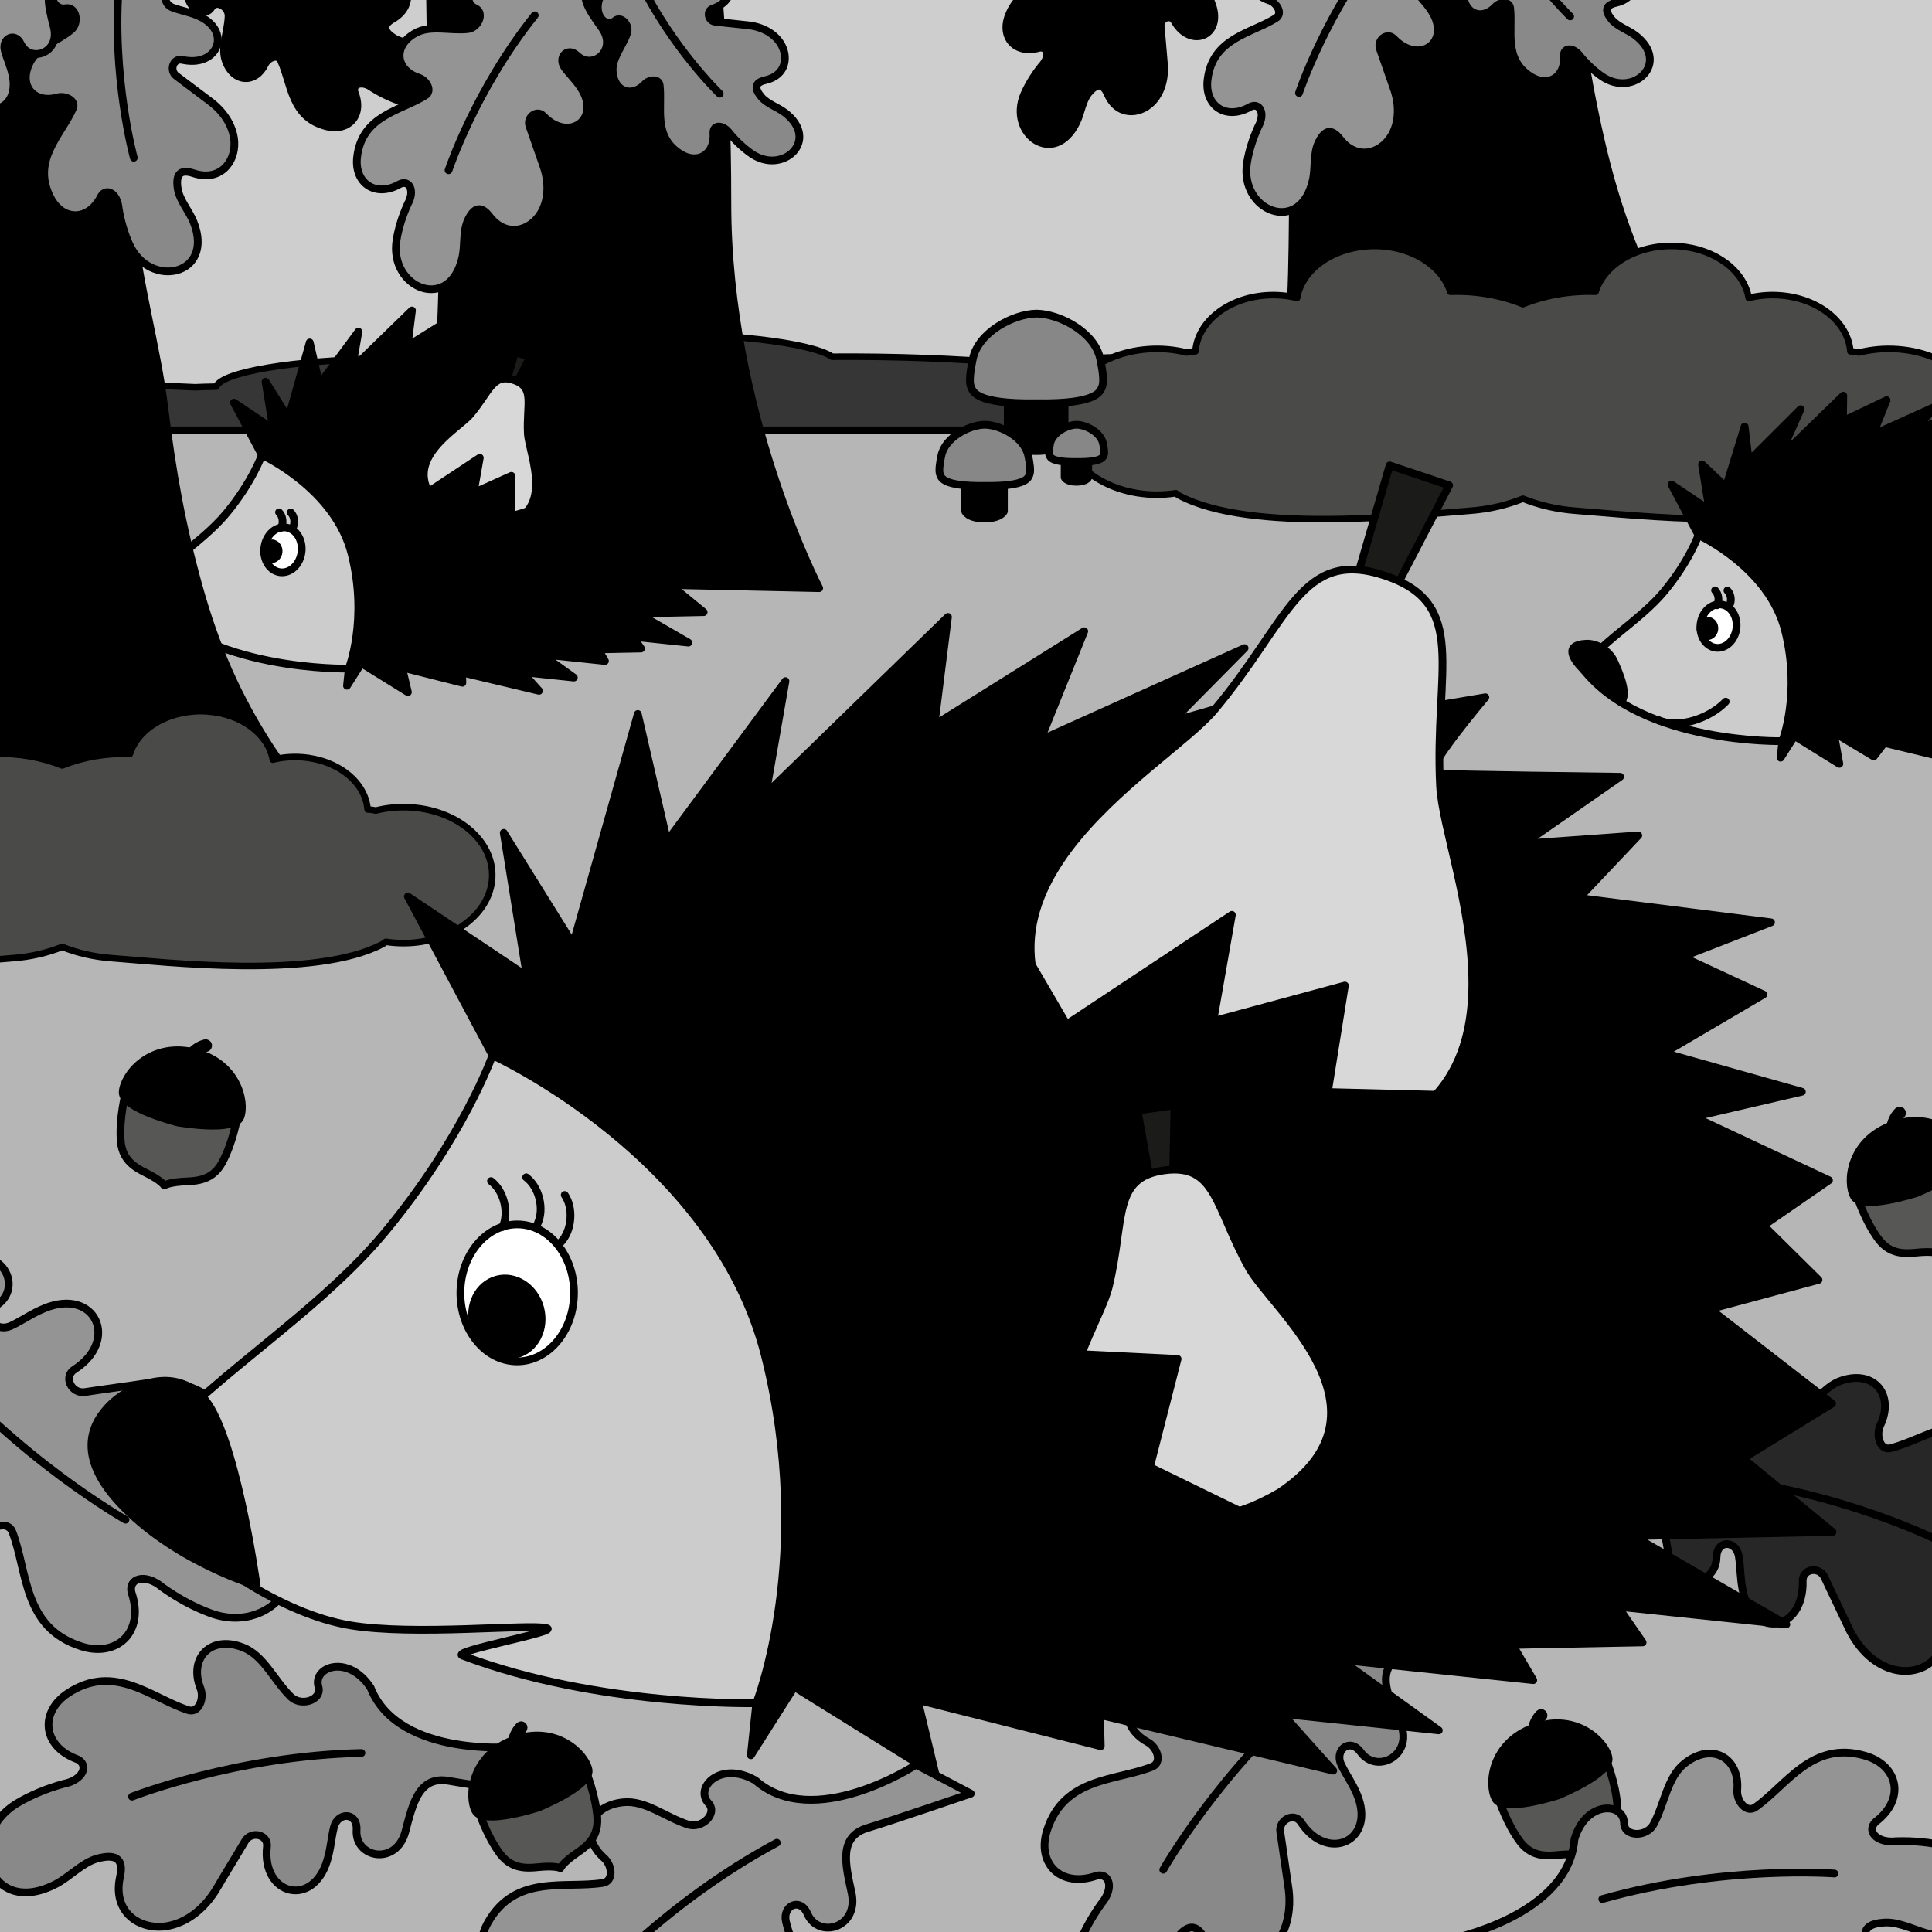 <?xml version="1.0" encoding="utf-8"?>
<!-- Generator: Adobe Illustrator 16.0.0, SVG Export Plug-In . SVG Version: 6.00 Build 0)  -->
<!DOCTYPE svg PUBLIC "-//W3C//DTD SVG 1.1//EN" "http://www.w3.org/Graphics/SVG/1.1/DTD/svg11.dtd">
<svg version="1.1" xmlns="http://www.w3.org/2000/svg" xmlns:xlink="http://www.w3.org/1999/xlink" x="0px" y="0px" width="250px"
	 height="250px" viewBox="0 0 250 250" enable-background="new 0 0 250 250" xml:space="preserve">
<rect x="0" y="0" width="250" height="250" fill="#808080" stroke="none"/>
<g id="BG">
</g>
<g id="Layer_1">
	<g>
		<defs>
			<rect id="SVGID_1_" y="-600" width="250" height="250"/>
		</defs>
		<clipPath id="SVGID_2_">
			<use xlink:href="#SVGID_1_"  overflow="visible"/>
		</clipPath>
	</g>
	<g>
		<defs>
			<rect id="SVGID_23_" width="250" height="250"/>
		</defs>
		<clipPath id="SVGID_4_">
			<use xlink:href="#SVGID_23_"  overflow="visible"/>
		</clipPath>
		
			<rect x="-0.085" y="-4.194" clip-path="url(#SVGID_4_)" fill="#CECECE" stroke="#000000" stroke-linecap="round" stroke-linejoin="round" stroke-miterlimit="10" width="251.993" height="59.082"/>
		
			<path clip-path="url(#SVGID_4_)" fill="#373636" stroke="#000000" stroke-width="0.846" stroke-linecap="round" stroke-linejoin="round" stroke-miterlimit="10" d="
			M247.681,49.897c-4.229-0.064-8.336,0.017-12.127,0.215c-0.785-0.034-1.592-0.061-2.426-0.072
			c-0.105-0.002-0.213-0.002-0.318-0.003c-0.684-1.882-9.867-3.457-22.01-3.643c-3.41-0.052-6.723,0.012-9.787,0.169
			c-1.441-1.758-10.313-3.189-21.859-3.365c-12.266-0.188-23.254,1.107-26.039,2.963c-8.143-0.057-15.924,0.24-22.717,0.808
			c-6.799-0.567-14.576-0.864-22.723-0.808c-2.785-1.855-13.773-3.151-26.039-2.963c-11.545,0.176-20.418,1.607-21.859,3.365
			c-3.064-0.157-6.375-0.221-9.785-0.169c-12.145,0.186-21.326,1.761-22.014,3.643c-0.104,0.001-0.209,0.001-0.314,0.003
			c-0.836,0.012-1.643,0.038-2.428,0.072c-3.789-0.198-7.896-0.279-12.125-0.215c-16.367,0.251-28.365,2.566-26.795,5.175
			c1.57,2.607,16.111,4.519,32.479,4.269c1.037-0.016,2.059-0.039,3.061-0.072c0.34,0.062,0.693,0.117,1.07,0.158
			c22.605,2.488,72.805,1.26,90.955,0.982c5.957-0.092,11.523-0.365,16.518-0.782c4.99,0.417,10.557,0.69,16.514,0.782
			c18.15,0.277,68.35,1.506,90.953-0.982c0.377-0.041,0.73-0.097,1.072-0.158c1,0.033,2.021,0.057,3.059,0.072
			c16.367,0.25,30.908-1.661,32.477-4.269C276.044,52.464,264.05,50.148,247.681,49.897z"/>
		
			<rect x="-3.99" y="55.694" clip-path="url(#SVGID_4_)" fill="#B7B6B6" stroke="#000000" stroke-linecap="round" stroke-linejoin="round" stroke-miterlimit="10" width="261.929" height="199.974"/>
		<path clip-path="url(#SVGID_4_)" stroke="#000000" stroke-linecap="round" stroke-linejoin="round" stroke-miterlimit="10" d="
			M57.27,35.137c-0.108,9.016-1.765,39.886-1.765,39.886l50.501,1.082c0,0-11.883-22.671-11.883-49.795
			c0-9.876-0.329-16.116-1.06-25.919c-0.699-9.416-3.131-19.371-3.587-29.064C88.809-42.877,58.128-53.81,57.679-47.036
			c-0.925,13.959-1.368,28.004-1.936,41.982C55.193,8.484,57.431,21.691,57.27,35.137z"/>
		<path clip-path="url(#SVGID_4_)" stroke="#000000" stroke-linecap="round" stroke-linejoin="round" stroke-miterlimit="10" d="
			M167.317,25.137c-0.107,9.016-0.01,18.246-1.765,26.978c-1.155,5.745-3.065,9.434,4.597,10.893
			c7.639,1.453,16.408,0.768,24.209,1.131c11.323,0.528,25.727,4.44,36.695,1.967c-2.592-8.247-9.696-15.22-14.059-22.677
			c-4.732-8.09-7.714-15.961-9.824-25.118c-2.219-9.623-3.328-18.116-4.059-27.919c-0.7-9.416-3.133-19.371-3.588-29.064
			c-0.668-14.203-31.349-25.136-31.797-18.362c-0.926,13.959-1.369,28.004-1.937,41.982
			C165.241-1.516,167.479,11.691,167.317,25.137z"/>
		<g clip-path="url(#SVGID_4_)">
			<g id="Layer_3_10_">
				<path fill="#949494" stroke="#000000" stroke-linecap="round" stroke-linejoin="round" stroke-miterlimit="10" d="
					M-24.311,158.11c0.28,0.231,12.383,12.358,7.029,21.915c-1.776,5.488,2.869,8.348,4.577,5.875
					c1.143-1.646,3.855,0.121,3.591,2.236c-0.306,3.225-2.124,6.633-1.156,9.635c1.506,4.748,6.096,5.076,8.342,1.064
					c0.767-1.39,2.955-2.098,3.526-0.618c1.982,5.138,1.367,12.411,8.915,14.819c4.658,1.486,8.238-1.895,6.507-6.955
					c-0.453-1.852,1.785-2.546,3.958-0.708c2.063,1.481,4.24,2.627,6.217,3.356c8.661,3.235,15.514-7.258,5.511-11.537
					c-2.011-0.856-4.713-0.993-6.515-2.284c-1.965-1.43-2.577-2.861,0.002-4.148c4.604-2.308,4.193-6.958,1.267-9.599
					c-1.914-1.718-5.053-2.75-8.937-2.111c-2.018,0.313-5.53,0.772-7.518,1.082c-1.746,0.271-2.855-1.976-1.382-2.918
					c5.88-3.775,2.7-10.616-3.854-7.924c-1.679,0.682-2.809,1.545-4.305,2.248c-2.083,0.977-3.833-1.259-1.731-2.756
					c3.264-2.347,0.404-7.657-4.252-5.531c-3.809,1.728-7.421,3.512-9.514-0.291c-1.787-3.239-7.893-13.356-7.893-13.356
					L-24.311,158.11z"/>
			</g>
			<path fill="none" stroke="#000000" stroke-linecap="round" stroke-linejoin="round" stroke-miterlimit="10" d="M16.237,196.646
				c0,0-13.889-7.833-25.479-21.475"/>
		</g>
		<g clip-path="url(#SVGID_4_)">
			<g id="Layer_3_5_">
				<path fill="#8A8989" stroke="#000000" stroke-linecap="round" stroke-linejoin="round" stroke-miterlimit="10" d="
					M67.409,225.987c-0.326,0.067-15.785,1.649-19.451-7.588c-2.848-4.389-7.518-2.756-6.755-0.138
					c0.507,1.746-2.29,2.645-3.628,1.249c-2.098-2.059-3.456-5.291-6.122-6.326c-4.204-1.655-7.061,1.389-5.52,5.264
					c0.538,1.334-0.216,3.281-1.585,2.835c-4.749-1.542-9.518-6.136-15.531-2.2c-3.711,2.431-3.379,6.883,1.174,8.559
					c1.563,0.74,0.773,2.714-1.765,3.191c-2.223,0.606-4.274,1.483-5.92,2.457c-7.232,4.247-3.765,15.073,4.97,10.479
					c1.754-0.924,3.395-2.749,5.334-3.278c2.131-0.565,3.488-0.177,2.922,2.375c-1.011,4.562,2.498,6.932,6.033,6.383
					c2.304-0.365,4.824-1.984,6.596-5.083c0.934-1.601,2.621-4.336,3.54-5.913c0.808-1.384,3.022-0.88,2.843,0.697
					c-0.703,6.3,5.932,7.973,7.783,1.817c0.482-1.569,0.521-2.859,0.883-4.314c0.502-2.025,3.078-1.978,2.93,0.356
					c-0.218,3.642,5.158,4.666,6.324,0.173c0.964-3.671,1.773-7.235,5.648-6.532c3.301,0.595,13.918,2.084,13.918,2.084
					L67.409,225.987z"/>
			</g>
			<path fill="#8A8989" stroke="#000000" stroke-linecap="round" stroke-linejoin="round" stroke-miterlimit="10" d="
				M17.081,232.487c0,0,13.461-5.295,29.693-5.651"/>
		</g>
		<g clip-path="url(#SVGID_4_)">
			<g id="Layer_3_17_">
				<path stroke="#000000" stroke-linecap="round" stroke-linejoin="round" stroke-miterlimit="10" d="M19.387-15.258
					c0.182,0.114,7.876,6.945,5.014,12.862c-0.861,3.34,2.036,4.879,2.957,3.34c0.633-1.021,2.318-0.063,2.218,1.21
					c-0.067,1.948-1.029,4.05-0.33,5.82c1.075,2.775,3.838,2.81,5.027,0.329c0.409-0.86,1.688-1.371,2.084-0.494
					c1.384,2.99,1.29,7.372,5.887,8.531c2.844,0.727,4.858-1.425,3.635-4.397c-0.328-1.093,0.975-1.59,2.347-0.562
					c1.29,0.81,2.635,1.422,3.837,1.784c5.31,1.619,9.032-4.909,2.877-7.11c-1.223-0.447-2.844-0.431-3.966-1.126
					C49.75,4.137,49.32,3.311,50.805,2.45c2.682-1.553,2.265-4.331,0.417-5.803c-1.209-0.958-3.124-1.456-5.424-0.925
					c-1.188,0.245-3.292,0.659-4.448,0.907c-1.062,0.232-1.787-1.074-0.94-1.687c3.387-2.48,1.223-6.466-2.601-4.613
					c-0.988,0.48-1.621,1.024-2.494,1.505c-1.209,0.662-2.333-0.612-1.142-1.586c1.888-1.522-0.034-4.597-2.743-3.158
					c-2.217,1.172-4.32,2.382-5.705,0.181c-1.189-1.885-5.208-7.705-5.208-7.705L19.387-15.258z"/>
			</g>
			<path stroke="#000000" stroke-linecap="round" stroke-linejoin="round" stroke-miterlimit="10" d="M45.066,6.338
				c0,0-8.597-4.201-16.022-11.938"/>
		</g>
		<g clip-path="url(#SVGID_4_)">
			<g id="Layer_3_20_">
				<path stroke="#000000" stroke-linecap="round" stroke-linejoin="round" stroke-miterlimit="10" d="M164.513-17.028
					c-0.135,0.168-7.801,7.031-13.352,3.511c-3.22-1.237-5.08,1.465-3.656,2.556c0.942,0.746-0.202,2.311-1.455,2.064
					c-1.928-0.289-3.906-1.484-5.745-0.992c-2.88,0.75-3.229,3.491-0.901,4.956c0.808,0.505,1.169,1.834,0.252,2.127
					c-3.128,1.033-7.471,0.438-9.147,4.873c-1.047,2.741,0.86,4.989,3.952,4.114c1.124-0.201,1.469,1.148,0.29,2.395
					c-0.952,1.189-1.714,2.455-2.211,3.607c-2.216,5.09,3.845,9.535,6.735,3.672c0.584-1.164,0.752-2.775,1.571-3.812
					c0.928-1.124,1.798-1.456,2.482,0.116c1.235,2.842,4.044,2.746,5.718,1.078c1.09-1.092,1.803-2.938,1.538-5.281
					c-0.107-1.21-0.278-3.347-0.393-4.523c-0.11-1.082,1.271-1.653,1.783-0.742c2.077,3.648,6.283,1.955,4.88-2.056
					c-0.364-1.037-0.832-1.728-1.209-2.65c-0.52-1.276,0.875-2.247,1.705-0.952c1.297,2.049,4.57,0.491,3.451-2.365
					c-0.91-2.336-1.872-4.564,0.473-5.688c2.009-0.967,8.25-4.293,8.25-4.293L164.513-17.028z"/>
			</g>
			<path stroke="#000000" stroke-linecap="round" stroke-linejoin="round" stroke-miterlimit="10" d="M140.122,6.015
				c0,0,5.156-8.061,13.691-14.553"/>
		</g>
		<g clip-path="url(#SVGID_4_)">
			<g id="Layer_3_15_">
				<path fill="#8A8989" stroke="#000000" stroke-linecap="round" stroke-linejoin="round" stroke-miterlimit="10" d="
					M185.835,204.758c-0.213,0.259-11.324,11.359-20.098,6.554c-5.035-1.58-7.65,2.672-5.386,4.209
					c1.515,1.028-0.104,3.51-2.044,3.283c-2.961-0.252-6.086-1.885-8.84-0.982c-4.351,1.403-4.647,5.586-0.967,7.602
					c1.272,0.689,1.925,2.674,0.567,3.205c-4.709,1.844-11.382,1.332-13.581,8.223c-1.361,4.252,1.744,7.486,6.385,5.875
					c1.696-0.429,2.338,1.604,0.652,3.598c-1.355,1.887-2.404,3.877-3.069,5.688c-2.962,7.901,6.673,14.069,10.585,4.933
					c0.785-1.836,0.908-4.301,2.09-5.948c1.308-1.798,2.621-2.365,3.806-0.03c2.119,4.18,6.385,3.771,8.807,1.086
					c1.569-1.752,2.518-4.617,1.925-8.15c-0.286-1.835-0.711-5.025-1-6.836c-0.246-1.586,1.81-2.611,2.678-1.274
					c3.469,5.325,9.74,2.376,7.263-3.571c-0.626-1.52-1.42-2.545-2.063-3.902c-0.897-1.887,1.15-3.498,2.527-1.592
					c2.154,2.954,7.021,0.315,5.067-3.914c-1.591-3.453-3.233-6.732,0.257-8.664c2.969-1.646,12.242-7.278,12.242-7.278
					L185.835,204.758z"/>
			</g>
			<path fill="#8A8989" stroke="#000000" stroke-linecap="round" stroke-linejoin="round" stroke-miterlimit="10" d="
				M150.524,241.944c0,0,7.173-12.697,19.674-23.346"/>
		</g>
		<g clip-path="url(#SVGID_4_)">
			<g id="Layer_3_12_">
				<path fill="#282727" stroke="#000000" stroke-linecap="round" stroke-linejoin="round" stroke-miterlimit="10" d="
					M202.221,188.939c0.31,0.092,15.278,2.867,19.602-6.256c3.135-4.249,7.564-2.234,6.608,0.369
					c-0.637,1.739,2.022,2.863,3.441,1.545c2.214-1.938,3.799-5.122,6.486-5.977c4.236-1.366,6.781,1.944,4.968,5.771
					c-0.635,1.316-0.055,3.354,1.316,3.002c4.764-1.209,9.788-5.526,15.344-1.07c3.427,2.752,2.743,7.257-1.835,8.62
					c-1.586,0.635-0.973,2.703,1.468,3.38c2.121,0.783,4.053,1.831,5.579,2.945c6.723,4.86,2.469,15.618-5.693,10.284
					c-1.639-1.069-3.095-3.051-4.946-3.735c-2.033-0.735-3.392-0.442-3.044,2.193c0.622,4.718-2.995,6.867-6.403,6.04
					c-2.219-0.542-4.553-2.379-6.031-5.666c-0.786-1.697-2.21-4.608-2.979-6.281c-0.679-1.467-2.885-1.121-2.833,0.493
					c0.181,6.462-6.433,7.668-7.748,1.265c-0.343-1.632-0.277-2.946-0.514-4.454c-0.328-2.098-2.846-2.244-2.892,0.141
					c-0.08,3.721-5.41,4.359-6.188-0.302c-0.646-3.806-1.148-7.493-4.988-7.069c-3.273,0.357-13.759,1.073-13.759,1.073
					L202.221,188.939z"/>
			</g>
			<path fill="#282727" stroke="#000000" stroke-linecap="round" stroke-linejoin="round" stroke-miterlimit="10" d="
				M250.838,199.342c0,0-12.718-6.399-28.541-7.985"/>
		</g>
		
			<path clip-path="url(#SVGID_4_)" fill="#4A4A49" stroke="#000000" stroke-width="0.846" stroke-linecap="round" stroke-linejoin="round" stroke-miterlimit="10" d="
			M245.59,45.187c-1.749-0.129-3.449,0.032-5.018,0.427c-0.325-0.069-0.658-0.121-1.004-0.145c-0.044-0.004-0.088-0.004-0.132-0.005
			c-0.283-3.744-4.082-6.877-9.105-7.245c-1.412-0.104-2.782,0.023-4.051,0.335c-0.596-3.495-4.266-6.343-9.044-6.692
			c-5.075-0.375-9.621,2.203-10.773,5.893c-3.369-0.113-6.588,0.479-9.398,1.607c-2.813-1.129-6.031-1.721-9.402-1.607
			c-1.152-3.689-5.699-6.268-10.773-5.893c-4.777,0.35-8.448,3.197-9.045,6.692c-1.269-0.312-2.638-0.438-4.048-0.335
			c-5.026,0.368-8.824,3.501-9.109,7.245c-0.043,0.001-0.087,0.001-0.13,0.005c-0.347,0.023-0.68,0.075-1.004,0.145
			c-1.568-0.395-3.268-0.556-5.018-0.427c-6.771,0.498-11.736,5.104-11.086,10.29c0.65,5.186,6.665,8.988,13.438,8.49
			c0.43-0.03,0.853-0.077,1.267-0.144c0.141,0.123,0.287,0.232,0.442,0.315c9.353,4.948,30.123,2.505,37.633,1.954
			c2.465-0.184,4.769-0.728,6.836-1.558c2.063,0.83,4.367,1.374,6.831,1.558c7.51,0.551,28.28,2.994,37.633-1.954
			c0.156-0.083,0.302-0.192,0.444-0.315c0.412,0.066,0.835,0.113,1.265,0.144c6.772,0.498,12.788-3.305,13.438-8.49
			C257.325,50.29,252.363,45.685,245.59,45.187z"/>
		<g clip-path="url(#SVGID_4_)">
			<g id="Layer_3_2_">
				<path fill="#949494" stroke="#000000" stroke-linecap="round" stroke-linejoin="round" stroke-miterlimit="10" d="
					M118.535,228.352c-0.259,0.205-13.327,8.615-20.776,2.039c-4.527-2.624-7.951,0.948-6.086,2.936
					c1.242,1.329-0.845,3.396-2.668,2.758c-2.804-0.888-5.477-3.153-8.326-2.87c-4.495,0.426-5.662,4.435-2.537,7.191
					c1.086,0.947,1.293,3.023-0.128,3.246c-4.933,0.776-11.266-1.163-14.845,5.07c-2.209,3.846,0.104,7.665,4.922,7.099
					c1.729-0.048,1.916,2.07-0.13,3.646c-1.706,1.546-3.139,3.257-4.165,4.871c-4.527,7.06,3.467,15.145,9.175,7.093
					c1.146-1.618,1.783-3.989,3.272-5.339c1.643-1.468,3.03-1.738,3.679,0.794c1.165,4.525,5.366,5.051,8.27,2.96
					c1.888-1.367,3.403-3.952,3.58-7.52c0.108-1.849,0.374-5.051,0.479-6.873c0.094-1.6,2.297-2.153,2.852-0.666
					c2.223,5.936,8.897,4.424,7.764-1.903c-0.283-1.618-0.832-2.784-1.17-4.245c-0.467-2.034,1.85-3.157,2.775-1.009
					c1.455,3.344,6.711,1.824,5.719-2.712c-0.805-3.707-1.697-7.253,2.078-8.381c3.213-0.964,13.354-4.442,13.354-4.442
					L118.535,228.352z"/>
			</g>
			<path fill="none" stroke="#000000" stroke-linecap="round" stroke-linejoin="round" stroke-miterlimit="10" d="M76.606,256.933
				c0,0,9.604-10.815,23.917-18.483"/>
		</g>
		
			<path clip-path="url(#SVGID_4_)" fill="#CCCCCC" stroke="#000000" stroke-linecap="round" stroke-linejoin="round" stroke-miterlimit="10" d="
			M137.765,192.997c-9.035,0.065-50.104,2.703-49.017,18.1c10.835,1.435,22.347,0.214,32.558-3.383
			c11.063-3.896,21.971-5.299,33.539-6.595c5.338-0.598,12.79-0.803,16.719-4.298c-5.13-8.253-18.033-6.029-26.451-6.029"/>
		<g clip-path="url(#SVGID_4_)">
			<path fill="#CCCCCC" stroke="#000000" stroke-linecap="round" stroke-linejoin="round" stroke-miterlimit="10" d="M45.136,86.514
				c0,0-18.703,0.455-26.643-9.544c1.557-3.295,7.424-6.476,10.791-10.534c3.367-4.057,4.6-7.557,4.6-7.557
				s10.619,0.598,12.978,11.22S45.136,86.514,45.136,86.514z"/>
			<path stroke="#000000" stroke-linecap="round" stroke-linejoin="round" stroke-miterlimit="10" d="M23.823,81.498
				c0,0-3.285-0.96-5.612-3.288s-1.282-3.777-0.63-4.429c0.65-0.652,3.034-0.785,4.432,0.606
				C23.411,75.777,23.823,81.498,23.823,81.498z"/>
			<path stroke="#000000" stroke-linecap="round" stroke-linejoin="round" stroke-miterlimit="10" d="M33.884,58.879l-3.611-6.778
				l5.076,3.398l-0.987-6.112l2.958,4.747l2.761-9.818l1.252,5.421l5.048-6.823l-0.838,4.814l7.77-7.553l-0.577,4.61l6.392-3.999
				l-1.871,4.645l8.711-3.926l-3.096,3.132l6.597-1.899l-2.15,2.368l8.921-1.503c0,0-2.701,3.194-2.188,3.247
				c0.512,0.057,7.937,0.145,7.937,0.145l-4.103,2.854l4.878-0.353l-2.528,2.675l8.188,1.034l-3.784,1.471l3.461,1.608l-4.24,2.49
				l5.881,1.656l-4.609,1.072l5.766,2.705l-2.797,1.93l2.35,2.321l-4.625,1.243l5.208,4.035l-3.804,2.337l3.82,3.136l-8.491,0.176
				l6.521,3.77l-7.183-0.757l1.05,1.523l-5.544,0.109l0.877,1.502l-8.207-0.864l4.18,3.008l-6.67-0.702l2.164,2.418l-9.949-2.371
				l0.033,1.33l-7.812-1.977l0.766,3.192l-6.03-3.745L44.9,88.738l0.235-2.225c0,0,2.502-6.335,0.365-14.829
				C43.368,63.19,33.884,58.879,33.884,58.879z"/>
			<g>
				
					<ellipse transform="matrix(0.992 0.124 -0.124 0.992 9.087 -3.987)" fill="#FFFFFF" stroke="#000000" stroke-linecap="round" stroke-linejoin="round" stroke-miterlimit="10" cx="36.642" cy="71.161" rx="2.423" ry="2.922"/>
				<path stroke="#000000" stroke-linecap="round" stroke-linejoin="round" stroke-miterlimit="10" d="M35.009,72.366
					c-0.51-0.057-0.873-0.564-0.809-1.134c0.063-0.565,0.529-0.981,1.036-0.923c0.511,0.055,0.873,0.563,0.81,1.131
					C35.981,72.009,35.517,72.422,35.009,72.366z"/>
				<g>
					<path fill="none" stroke="#000000" stroke-linecap="round" stroke-linejoin="round" stroke-miterlimit="10" d="M36.365,68.293
						c0.161-0.268,0.239-0.641,0.188-1.042c-0.051-0.399-0.22-0.743-0.447-0.962"/>
				</g>
				<g>
					<path fill="none" stroke="#000000" stroke-linecap="round" stroke-linejoin="round" stroke-miterlimit="10" d="M37.874,68.312
						c0.162-0.269,0.239-0.641,0.188-1.04c-0.049-0.399-0.219-0.742-0.446-0.96"/>
				</g>
			</g>
			<g>
				<path fill="#1B1B1A" stroke="#000000" stroke-linecap="round" stroke-linejoin="round" stroke-miterlimit="10" d="
					M68.601,46.211l-1.957-0.655l-1.465,5.041l0.017,0.006c-0.017,0.04-0.023,0.084-0.023,0.13c0,0.247,0.226,0.443,0.505,0.445
					c0.203,0,0.38-0.107,0.459-0.264l0.012,0.006L68.601,46.211z"/>
				<g>
					<polygon stroke="#000000" stroke-linecap="round" stroke-linejoin="round" stroke-miterlimit="10" points="61.753,68.493 
						60.946,67.303 60.747,66.317 61.702,66.638 62.653,66.957 61.899,67.623 					"/>
					<polygon stroke="#000000" stroke-linecap="round" stroke-linejoin="round" stroke-miterlimit="10" points="60.192,67.97 
						59.993,66.981 59.796,65.996 60.747,66.317 61.702,66.638 60.946,67.303 					"/>
					<polygon stroke="#000000" stroke-linecap="round" stroke-linejoin="round" stroke-miterlimit="10" points="58.632,67.443 
						59.04,66.662 58.841,65.677 59.796,65.996 60.747,66.317 59.993,66.981 					"/>
				</g>
				<path fill="#D8D8D8" stroke="#000000" stroke-linecap="round" stroke-linejoin="round" stroke-miterlimit="10" d="
					M68.302,56.102c-0.192-3.825,0.961-5.988-1.808-6.921c-2.768-0.93-3.156,1.492-5.618,4.424
					c-1.688,2.009-9.748,6.192-3.998,11.883c2.092,1.831,3.466,1.99,3.466,1.99s1.19,0.701,3.965,0.506
					C72.327,66.924,68.433,58.722,68.302,56.102z"/>
			</g>
			<polyline stroke="#000000" stroke-linecap="round" stroke-linejoin="round" stroke-miterlimit="10" points="46.244,61.864 
				52.305,59.237 55.032,63.908 62.084,59.237 61.289,63.771 66.177,61.573 66.177,66.795 71.821,65.084 72.493,75.106 			"/>
		</g>
		<g clip-path="url(#SVGID_4_)">
			<path fill="#575756" stroke="#000000" stroke-linecap="round" stroke-linejoin="round" stroke-miterlimit="10" d="
				M254.195,149.699l-8.048-0.48l-5.843,5.556c0,0,1.011,3.215,2.781,5.578c1.768,2.362,4.119,1.755,5.666,1.672
				c1.66-0.091,2.143,0.186,2.143,0.186s0.189-0.521,1.518-1.523c1.235-0.933,3.424-1.984,3.255-4.931
				C255.496,152.809,254.195,149.699,254.195,149.699z"/>
			<path stroke="#000000" stroke-linecap="round" stroke-linejoin="round" stroke-miterlimit="10" d="M244.829,145.609
				c-5.491,2.006-5.958,7.381-4.914,9.225c1.044,1.845,8.116-0.463,8.116-0.463s6.893-2.794,6.502-4.877
				S250.32,143.604,244.829,145.609z"/>
			<g>
				<path stroke="#000000" stroke-linecap="round" stroke-linejoin="round" stroke-miterlimit="10" d="M244.822,146.942
					c0,0-0.148-1.76,0.993-2.919"/>
				<path stroke="#000000" stroke-linecap="round" stroke-linejoin="round" stroke-miterlimit="10" d="M244.93,147.239
					c-0.025,0.01-0.053,0.015-0.083,0.018c-0.173,0.014-0.325-0.114-0.339-0.288c-0.008-0.078-0.148-1.919,1.082-3.168
					c0.123-0.124,0.322-0.126,0.447-0.003c0.124,0.123,0.127,0.323,0.005,0.447c-1.024,1.037-0.907,2.655-0.905,2.671
					C245.147,147.061,245.061,147.191,244.93,147.239z"/>
			</g>
		</g>
		<g clip-path="url(#SVGID_4_)">
			<path fill="#575756" stroke="#000000" stroke-linecap="round" stroke-linejoin="round" stroke-miterlimit="10" d="
				M207.802,227.646l-8.047-0.48l-5.844,5.556c0,0,1.012,3.215,2.781,5.578c1.768,2.362,4.119,1.755,5.666,1.672
				c1.66-0.091,2.143,0.186,2.143,0.186s0.189-0.521,1.518-1.523c1.236-0.933,3.424-1.984,3.255-4.931
				C209.103,230.755,207.802,227.646,207.802,227.646z"/>
			<path stroke="#000000" stroke-linecap="round" stroke-linejoin="round" stroke-miterlimit="10" d="M198.437,223.556
				c-5.492,2.006-5.959,7.381-4.914,9.225c1.043,1.845,8.115-0.463,8.115-0.463s6.893-2.794,6.502-4.877
				S203.927,221.55,198.437,223.556z"/>
			<g>
				<path stroke="#000000" stroke-linecap="round" stroke-linejoin="round" stroke-miterlimit="10" d="M198.429,224.889
					c0,0-0.148-1.76,0.994-2.919"/>
				<path stroke="#000000" stroke-linecap="round" stroke-linejoin="round" stroke-miterlimit="10" d="M198.536,225.186
					c-0.025,0.01-0.053,0.015-0.082,0.018c-0.174,0.014-0.326-0.114-0.34-0.288c-0.008-0.078-0.148-1.919,1.082-3.168
					c0.123-0.124,0.322-0.126,0.447-0.003s0.127,0.323,0.004,0.447c-1.023,1.037-0.906,2.655-0.904,2.671
					C198.755,225.007,198.667,225.138,198.536,225.186z"/>
			</g>
		</g>
		<g clip-path="url(#SVGID_4_)">
			<path fill="#575756" stroke="#000000" stroke-linecap="round" stroke-linejoin="round" stroke-miterlimit="10" d="M30.7,144.563
				l-6.561-4.685l-7.903,1.6c0,0-0.852,3.261-0.609,6.203c0.242,2.94,2.557,3.676,3.91,4.428c1.455,0.806,1.717,1.297,1.717,1.297
				s0.438-0.342,2.096-0.484c1.543-0.133,3.954,0.14,5.377-2.445C30.147,147.888,30.7,144.563,30.7,144.563z"/>
			<path stroke="#000000" stroke-linecap="round" stroke-linejoin="round" stroke-miterlimit="10" d="M24.941,136.12
				c-5.718-1.221-8.971,3.084-9.065,5.201c-0.097,2.117,7.12,3.922,7.12,3.922s7.322,1.297,8.099-0.674
				C31.871,142.597,30.658,137.34,24.941,136.12z"/>
			<g>
				<path stroke="#000000" stroke-linecap="round" stroke-linejoin="round" stroke-miterlimit="10" d="M24.227,137.245
					c0,0,0.81-1.569,2.394-1.943"/>
				<path stroke="#000000" stroke-linecap="round" stroke-linejoin="round" stroke-miterlimit="10" d="M24.16,137.554
					c-0.028-0.006-0.053-0.016-0.079-0.028c-0.154-0.081-0.216-0.271-0.135-0.425c0.035-0.07,0.895-1.705,2.6-2.108
					c0.171-0.04,0.341,0.064,0.382,0.235c0.04,0.171-0.064,0.342-0.234,0.381c-1.419,0.334-2.18,1.768-2.187,1.781
					C24.439,137.519,24.296,137.583,24.16,137.554z"/>
			</g>
		</g>
		<g clip-path="url(#SVGID_4_)">
			<path fill="#575756" stroke="#000000" stroke-linecap="round" stroke-linejoin="round" stroke-miterlimit="10" d="
				M75.819,229.228l-8.047-0.48l-5.844,5.556c0,0,1.012,3.215,2.781,5.578c1.768,2.362,4.119,1.755,5.666,1.672
				c1.66-0.091,2.143,0.186,2.143,0.186s0.189-0.521,1.518-1.523c1.236-0.933,3.424-1.984,3.255-4.931
				C77.12,232.337,75.819,229.228,75.819,229.228z"/>
			<path stroke="#000000" stroke-linecap="round" stroke-linejoin="round" stroke-miterlimit="10" d="M66.454,225.138
				c-5.492,2.006-5.959,7.381-4.914,9.225c1.043,1.845,8.115-0.463,8.115-0.463s6.893-2.794,6.502-4.877
				S71.944,223.132,66.454,225.138z"/>
			<g>
				<path stroke="#000000" stroke-linecap="round" stroke-linejoin="round" stroke-miterlimit="10" d="M66.446,226.471
					c0,0-0.148-1.76,0.994-2.919"/>
				<path stroke="#000000" stroke-linecap="round" stroke-linejoin="round" stroke-miterlimit="10" d="M66.554,226.768
					c-0.025,0.01-0.053,0.015-0.082,0.018c-0.174,0.014-0.326-0.114-0.34-0.288c-0.008-0.078-0.148-1.919,1.082-3.168
					c0.123-0.124,0.322-0.126,0.447-0.003s0.127,0.323,0.004,0.447c-1.023,1.037-0.906,2.655-0.904,2.671
					C66.772,226.589,66.685,226.72,66.554,226.768z"/>
			</g>
		</g>
		<path clip-path="url(#SVGID_4_)" stroke="#000000" stroke-linecap="round" stroke-linejoin="round" stroke-miterlimit="10" d="
			M-7.412,83.352c0.263,7.569,0.706,15.312-0.425,22.708c-0.745,4.866-2.203,8.036,4.284,8.961
			c6.466,0.921,13.798,0.002,20.359,0.002c9.522,0,21.763,2.719,30.87,0.215c-2.496-6.82-8.732-12.393-12.684-18.48
			c-4.288-6.604-7.099-13.092-9.229-20.693c-2.238-7.989-3.502-15.072-4.497-23.271c-0.957-7.874-3.387-16.134-4.148-24.25
			C16.002,16.651,16.176,4.221,14.938-7.62c-0.474-4.533-1.226-9.029-1.826-13.545c-0.387-2.904,0.306-10.036-1.646-12.287
			C8.946-36.36-3.237-36.373-6.485-34.509c-3.971,2.277-2.09,11.629-2.09,15.928c0,5.395,0.018,10.787,0.005,16.181
			c-0.015,5.748-1.602,11.077-1.713,16.778c-0.229,11.751-0.053,23.554,0.018,35.307C-10.196,61.067-7.802,72.063-7.412,83.352z"/>
		<g clip-path="url(#SVGID_4_)">
			<g id="Layer_3_18_">
				<path fill="#949494" stroke="#000000" stroke-linecap="round" stroke-linejoin="round" stroke-miterlimit="10" d="
					M187.364,250.98c0.328-0.032,15.572-3.053,16.366-12.959c1.437-5.03,6.381-4.838,6.417-2.113
					c0.03,1.818,2.969,1.856,3.836,0.131c1.402-2.584,1.751-6.071,3.998-7.845c3.531-2.814,7.156-0.742,6.82,3.414
					c-0.123,1.434,1.168,3.072,2.346,2.246c4.089-2.866,7.301-8.659,14.203-6.66c4.261,1.235,5.248,5.59,1.389,8.526
					c-1.277,1.167,0.058,2.822,2.624,2.534c2.302-0.072,4.521,0.165,6.38,0.615c8.159,1.935,8.02,13.305-1.678,11.473
					c-1.947-0.368-4.053-1.632-6.062-1.569c-2.202,0.085-3.388,0.854-2.098,3.126c2.306,4.064-0.354,7.36-3.894,7.871
					c-2.309,0.328-5.194-0.479-7.799-2.924c-1.36-1.256-3.775-3.375-5.117-4.614c-1.178-1.085-3.148,0.047-2.514,1.501
					c2.521,5.815-3.33,9.362-6.909,4.021c-0.92-1.361-1.334-2.581-2.106-3.867c-1.075-1.787-3.523-0.988-2.698,1.2
					c1.275,3.417-3.563,5.974-5.997,2.021c-1.996-3.228-3.815-6.397-7.315-4.589c-2.98,1.537-12.693,6.075-12.693,6.075
					L187.364,250.98z"/>
			</g>
			<path fill="none" stroke="#000000" stroke-linecap="round" stroke-linejoin="round" stroke-miterlimit="10" d="M237.382,242.435
				c0,0-14.421-1.113-30.046,3.306"/>
		</g>
		<g clip-path="url(#SVGID_4_)">
			<g>
				<g>
					<path stroke="#000000" stroke-linecap="round" stroke-linejoin="round" stroke-miterlimit="10" d="M137.759,57.002
						c0,0-0.514,1.368-3.68,1.368h-0.001c-3.165,0-3.679-1.368-3.679-1.368v-4.979h7.359V57.002z"/>
					<path fill="#878787" stroke="#000000" stroke-linecap="round" stroke-linejoin="round" stroke-miterlimit="10" d="
						M125.886,46.432c0.727-3.458,5.258-5.802,8.193-5.85v-0.001c0.015,0,0.03,0.001,0.046,0.001c0.015,0,0.03-0.001,0.045-0.001
						v0.001c2.936,0.048,7.467,2.392,8.194,5.85c0.28,1.334,0.537,2.919,0.249,3.609c-0.254,0.607-0.513,2.258-8.488,2.141
						c-7.978,0.117-8.235-1.533-8.488-2.141C125.347,49.351,125.604,47.766,125.886,46.432z"/>
				</g>
			</g>
			<g>
				<g>
					<path stroke="#000000" stroke-linecap="round" stroke-linejoin="round" stroke-miterlimit="10" d="M129.907,66.158
						c0,0-0.35,0.933-2.508,0.933h-0.001c-2.159,0-2.509-0.933-2.509-0.933v-3.396h5.018V66.158z"/>
					<path fill="#878787" stroke="#000000" stroke-linecap="round" stroke-linejoin="round" stroke-miterlimit="10" d="
						M121.812,58.95c0.495-2.358,3.586-3.957,5.588-3.989l0,0c0.01,0,0.021,0,0.031,0c0.009,0,0.02,0,0.029,0l0,0
						c2.002,0.032,5.093,1.631,5.588,3.989c0.191,0.909,0.367,1.991,0.171,2.461c-0.174,0.414-0.351,1.54-5.788,1.46
						c-5.44,0.08-5.617-1.046-5.79-1.46C121.444,60.941,121.62,59.859,121.812,58.95z"/>
				</g>
			</g>
			<g>
				<g>
					<path stroke="#000000" stroke-linecap="round" stroke-linejoin="round" stroke-miterlimit="10" d="M140.817,61.779
						c0,0-0.214,0.567-1.527,0.567h-0.001c-1.314,0-1.528-0.567-1.528-0.567v-2.067h3.057V61.779z"/>
					<path fill="#878787" stroke="#000000" stroke-linecap="round" stroke-linejoin="round" stroke-miterlimit="10" d="
						M135.887,57.39c0.302-1.437,2.184-2.409,3.403-2.429l0,0c0.006,0,0.012,0,0.019,0c0,0,0.013,0,0.019,0l0,0
						c1.219,0.02,3.101,0.992,3.402,2.429c0.116,0.554,0.223,1.212,0.104,1.499c-0.105,0.252-0.213,0.938-3.524,0.889
						c-3.313,0.049-3.42-0.637-3.525-0.889C135.663,58.602,135.771,57.943,135.887,57.39z"/>
				</g>
			</g>
		</g>
		<g clip-path="url(#SVGID_4_)">
			<g id="Layer_3_11_">
				<path fill="#949494" stroke="#000000" stroke-linecap="round" stroke-linejoin="round" stroke-miterlimit="10" d="M78.74-10.457
					c-0.118,0.222-6.72,9.996-13.883,7.639c-3.945-0.476-5.264,3.043-3.37,3.87c1.266,0.555,0.428,2.622-1.035,2.721
					c-2.222,0.221-4.763-0.558-6.667,0.49c-3.008,1.643-2.624,4.789,0.383,5.778c1.038,0.336,1.806,1.722,0.881,2.304
					c-3.209,2.016-8.208,2.559-8.838,7.979c-0.393,3.345,2.365,5.317,5.557,3.481c1.192-0.552,1.957,0.868,1,2.581
					c-0.728,1.588-1.215,3.211-1.447,4.646c-1.045,6.277,6.952,9.527,8.521,2.202c0.318-1.473,0.053-3.317,0.688-4.705
					c0.706-1.515,1.594-2.118,2.804-0.548c2.166,2.812,5.255,1.919,6.654-0.408c0.909-1.52,1.193-3.777,0.248-6.317
					c-0.478-1.323-1.25-3.636-1.723-4.939c-0.413-1.144,0.959-2.19,1.791-1.317c3.325,3.476,7.531,0.422,4.846-3.654
					c-0.68-1.041-1.412-1.692-2.087-2.609c-0.934-1.28,0.349-2.758,1.637-1.533c2.017,1.896,5.228-0.736,3.177-3.604
					c-1.671-2.348-3.354-4.554-1.058-6.47c1.953-1.635,7.985-7.097,7.985-7.097L78.74-10.457z"/>
			</g>
			<path fill="none" stroke="#000000" stroke-linecap="round" stroke-linejoin="round" stroke-miterlimit="10" d="M58.041,22.03
				c0,0,3.465-10.421,11.156-20.052"/>
		</g>
		<g clip-path="url(#SVGID_4_)">
			<g id="Layer_3_22_">
				<path fill="#949494" stroke="#000000" stroke-linecap="round" stroke-linejoin="round" stroke-miterlimit="10" d="
					M188.788-20.457c-0.118,0.222-6.72,9.996-13.883,7.639c-3.945-0.476-5.264,3.043-3.37,3.87c1.266,0.555,0.429,2.622-1.035,2.721
					c-2.222,0.221-4.763-0.558-6.667,0.49c-3.008,1.643-2.624,4.789,0.383,5.778c1.038,0.336,1.806,1.722,0.881,2.304
					c-3.209,2.016-8.208,2.559-8.838,7.979c-0.393,3.345,2.365,5.317,5.557,3.481c1.192-0.552,1.957,0.868,1,2.581
					c-0.728,1.588-1.215,3.211-1.447,4.646c-1.045,6.277,6.952,9.527,8.521,2.202c0.318-1.473,0.053-3.317,0.688-4.705
					c0.706-1.515,1.594-2.118,2.804-0.548c2.166,2.812,5.255,1.919,6.654-0.408c0.909-1.52,1.193-3.777,0.248-6.317
					c-0.478-1.323-1.25-3.636-1.723-4.939c-0.414-1.144,0.959-2.19,1.791-1.317c3.326,3.476,7.531,0.422,4.846-3.654
					c-0.68-1.041-1.412-1.692-2.086-2.609c-0.934-1.28,0.348-2.758,1.636-1.533c2.017,1.896,5.228-0.736,3.177-3.604
					c-1.671-2.348-3.354-4.554-1.058-6.47c1.953-1.635,7.985-7.097,7.985-7.097L188.788-20.457z"/>
			</g>
			<path fill="none" stroke="#000000" stroke-linecap="round" stroke-linejoin="round" stroke-miterlimit="10" d="M168.089,12.03
				c0,0,3.465-10.421,11.156-20.052"/>
		</g>
		
			<path clip-path="url(#SVGID_4_)" fill="#4A4A49" stroke="#000000" stroke-width="0.846" stroke-linecap="round" stroke-linejoin="round" stroke-miterlimit="10" d="
			M53.307,104.486c-1.632-0.12-3.217,0.03-4.68,0.398c-0.304-0.064-0.614-0.113-0.937-0.135c-0.041-0.004-0.082-0.004-0.123-0.005
			c-0.264-3.491-3.807-6.413-8.492-6.757c-1.316-0.097-2.596,0.021-3.777,0.313c-0.556-3.26-3.979-5.915-8.435-6.241
			c-4.733-0.35-8.974,2.055-10.048,5.495c-3.143-0.105-6.145,0.446-8.766,1.499c-2.624-1.053-5.625-1.604-8.769-1.499
			c-1.075-3.44-5.315-5.845-10.048-5.495c-4.455,0.326-7.879,2.981-8.436,6.241c-1.183-0.291-2.46-0.409-3.775-0.313
			c-4.687,0.344-8.229,3.266-8.495,6.757c-0.04,0.001-0.081,0.001-0.121,0.005c-0.323,0.021-0.634,0.07-0.937,0.135
			c-1.463-0.368-3.047-0.519-4.68-0.398c-6.315,0.465-10.945,4.76-10.339,9.598c0.606,4.836,6.217,8.382,12.532,7.918
			c0.4-0.028,0.795-0.072,1.182-0.134c0.131,0.114,0.268,0.217,0.412,0.294c8.724,4.615,28.095,2.336,35.098,1.822
			c2.299-0.171,4.447-0.679,6.375-1.452c1.925,0.773,4.073,1.281,6.371,1.452c7.004,0.514,26.375,2.793,35.098-1.822
			c0.146-0.077,0.281-0.18,0.414-0.294c0.385,0.062,0.779,0.105,1.18,0.134c6.316,0.464,11.927-3.082,12.532-7.918
			C64.251,109.246,59.623,104.951,53.307,104.486z"/>
		<g clip-path="url(#SVGID_4_)">
			<path fill="#CCCCCC" stroke="#000000" stroke-linecap="round" stroke-linejoin="round" stroke-miterlimit="10" d="
				M97.862,220.394c0,0-20.563,0.479-38.023-6.164c-1.554-0.591,12.565-3.104,10.915-3.546c-2.201-0.59-17.244,1.025-25.511-0.382
				s-19.6-8.038-28.194-18.862c4.72-9.993,22.519-19.643,32.729-31.95c10.21-12.309,13.948-22.929,13.948-22.929
				s32.218,1.815,39.372,34.035S97.862,220.394,97.862,220.394z"/>
			<path stroke="#000000" stroke-linecap="round" stroke-linejoin="round" stroke-miterlimit="10" d="M33.214,205.179
				c0,0-9.963-2.916-17.024-9.978s-3.89-11.454-1.911-13.433s7.661-5.264,11.899-1.046
				C30.418,184.939,33.214,205.179,33.214,205.179z"/>
			<path stroke="#000000" stroke-linecap="round" stroke-linejoin="round" stroke-miterlimit="10" d="M63.727,136.561l-10.95-20.556
				l15.395,10.309l-2.989-18.544l8.974,14.402l8.375-29.784l3.797,16.444l15.311-20.697l-2.543,14.604l23.569-22.912l-1.752,13.983
				l19.388-12.13l-5.677,14.087l26.427-11.903l-9.391,9.5l20.01-5.761l-6.523,7.179l27.059-4.558c0,0-8.191,9.688-6.637,9.852
				c1.555,0.165,24.077,0.436,24.077,0.436l-12.446,8.657l14.797-1.066l-7.672,8.107l24.845,3.139l-11.483,4.461l10.502,4.877
				l-12.861,7.559l17.831,5.025l-13.978,3.249l17.492,8.205l-8.482,5.854l7.125,7.041l-14.03,3.771l15.794,12.24l-11.534,7.087
				l11.587,9.516l-25.757,0.533l19.779,11.432l-21.789-2.293l3.186,4.62l-16.817,0.328l2.667,4.556l-24.897-2.619l12.678,9.12
				l-20.232-2.127l6.57,7.34l-30.184-7.2l0.1,4.035l-23.696-5.993l2.327,9.685l-18.294-11.362l-5.619,8.848l0.712-6.742
				c0,0,7.59-19.222,1.111-44.985C92.503,149.642,63.727,136.561,63.727,136.561z"/>
			<g>
				<path fill="#1B1B1A" stroke="#000000" stroke-linecap="round" stroke-linejoin="round" stroke-miterlimit="10" d="
					M187.521,62.804l-7.704-2.581l-5.763,19.834l0.064,0.022c-0.059,0.164-0.09,0.336-0.09,0.516c0,0.966,0.887,1.748,1.982,1.752
					c0.806,0,1.498-0.426,1.809-1.032l0.049,0.017L187.521,62.804z"/>
				<g>
					<polygon stroke="#000000" stroke-linecap="round" stroke-linejoin="round" stroke-miterlimit="10" points="160.567,150.493 
						157.4,145.812 156.614,141.932 160.369,143.192 164.116,144.453 161.151,147.071 					"/>
					<polygon stroke="#000000" stroke-linecap="round" stroke-linejoin="round" stroke-miterlimit="10" points="154.431,148.432 
						153.647,144.547 152.866,140.667 156.614,141.932 160.369,143.192 157.4,145.812 					"/>
					<polygon stroke="#000000" stroke-linecap="round" stroke-linejoin="round" stroke-miterlimit="10" points="148.296,146.366 
						149.894,143.289 149.111,139.408 152.866,140.667 156.614,141.932 153.647,144.547 					"/>
				</g>
				<path fill="#D8D8D8" stroke="#000000" stroke-linecap="round" stroke-linejoin="round" stroke-miterlimit="10" d="
					M186.345,101.724c-0.756-15.051,3.783-23.566-7.111-27.231c-10.891-3.659-12.424,5.868-22.117,17.406
					c-6.642,7.903-38.357,24.367-15.725,46.765c8.229,7.201,13.635,7.836,13.635,7.836s4.689,2.759,15.6,1.991
					C202.194,144.315,186.861,112.036,186.345,101.724z"/>
			</g>
			<polyline stroke="#000000" stroke-linecap="round" stroke-linejoin="round" stroke-miterlimit="10" points="111.356,126.353 
				129.741,118.382 138.013,132.554 159.405,118.382 156.993,132.131 174.028,127.525 171.821,141.309 190.518,141.784 
				187.946,154.388 204.179,158.142 188.219,172.585 			"/>
		</g>
		<g clip-path="url(#SVGID_4_)">
			<path fill="#1B1B1A" stroke="#000000" stroke-linecap="round" stroke-linejoin="round" stroke-miterlimit="10" d="
				M151.981,143.038l-4.781,0.657l2.166,12.079l0.039-0.006c0.012,0.103,0.041,0.204,0.089,0.299
				c0.254,0.518,0.933,0.696,1.516,0.408c0.429-0.211,0.687-0.619,0.691-1.022l0.03-0.007L151.981,143.038z"/>
			<g>
				<polygon stroke="#000000" stroke-linecap="round" stroke-linejoin="round" stroke-miterlimit="10" points="160.763,196.827 
					157.837,195.172 156.4,193.311 158.729,192.993 161.057,192.676 160.169,194.852 				"/>
				<polygon stroke="#000000" stroke-linecap="round" stroke-linejoin="round" stroke-miterlimit="10" points="156.951,197.348 
					155.509,195.487 154.069,193.628 156.4,193.311 158.729,192.993 157.837,195.172 				"/>
				<polygon stroke="#000000" stroke-linecap="round" stroke-linejoin="round" stroke-miterlimit="10" points="153.14,197.867 
					153.181,195.806 151.738,193.95 154.069,193.628 156.4,193.311 155.509,195.487 				"/>
			</g>
			<path fill="#D8D8D8" stroke="#000000" stroke-linecap="round" stroke-linejoin="round" stroke-miterlimit="10" d="
				M161.622,164.068c-4.373-7.815-4.207-13.545-10.971-12.624c-6.763,0.926-5.063,6.402-7.182,15.102
				c-1.451,5.958-13.993,23.085,3.961,29.039c6.283,1.666,9.324,0.576,9.324,0.576s3.225,0.232,8.83-3.054
				C181.289,182.56,164.617,169.42,161.622,164.068z"/>
		</g>
		
			<polyline clip-path="url(#SVGID_4_)" stroke="#000000" stroke-linecap="round" stroke-linejoin="round" stroke-miterlimit="10" points="
			98.69,144.323 116.493,138.257 114.448,162.23 136.843,159.02 132.304,174.853 152.384,175.843 148.798,189.839 167.021,198.741 
			148.605,202.735 		"/>
		<g clip-path="url(#SVGID_4_)">
			<g>
				<path fill="#CCCCCC" stroke="#000000" stroke-linecap="round" stroke-linejoin="round" stroke-miterlimit="10" d="
					M230.634,95.902c0,0-18.044,0.439-25.701-9.209c1.502-3.176,7.162-6.245,10.408-10.161c3.248-3.912,4.44-7.291,4.44-7.291
					s10.243,0.577,12.519,10.822C234.576,90.313,230.634,95.902,230.634,95.902z"/>
				<path stroke="#000000" stroke-linecap="round" stroke-linejoin="round" stroke-miterlimit="10" d="M209.741,90.881
					c0,0-3.462-2.846-4.809-4.188c-1.351-1.341-2.671-3.247,0.306-3.397c1.351-0.068,2.979,0.839,3.642,2.329
					S210.755,89.861,209.741,90.881z"/>
				<path stroke="#000000" stroke-linecap="round" stroke-linejoin="round" stroke-miterlimit="10" d="M219.781,69.241l-3.485-6.537
					l4.896,3.278l-0.953-5.897l3.105,2.941l2.413-7.834l0.532,4.456l6.709-6.697l-2.838,6.374l8.363-8.127l-0.043,3.285l5.648-2.695
					l-1.804,4.479l8.405-3.788l-2.987,3.022l6.364-1.831l-2.075,2.283l9.559-0.495c0,0-3.56,2.126-3.064,2.18
					c0.494,0.052,7.659,0.138,7.659,0.138l-3.96,2.754l4.707-0.34l-2.44,2.58l7.901,0.996l-3.651,1.419l3.341,1.552l-4.091,2.403
					l5.671,1.599l-4.445,1.033l5.562,2.609l-2.696,1.862l2.265,2.239l-4.46,1.199l6.294,5.165l-4.941,0.982l3.687,3.024l-8.194,0.17
					l6.294,3.637l-6.93-0.73l1.014,1.471l-5.353,0.104l0.851,1.448l-7.921-0.833l4.034,2.901l-6.433-0.677l2.087,2.335
					l-10.561-2.548l-1.352,1.756l-5.19-3.118l0.74,4.076l-5.818-3.613l-1.788,2.814l0.226-2.146c0,0,2.412-6.113,0.353-14.307
					C228.931,73.401,219.781,69.241,219.781,69.241z"/>
				<polyline stroke="#000000" stroke-linecap="round" stroke-linejoin="round" stroke-miterlimit="10" points="232.801,67.46 
					238.647,64.924 241.28,69.431 248.085,64.924 247.317,69.296 252.033,67.178 252.033,72.216 257.478,70.566 257.159,76.376 
					261.292,78.756 260.381,82.986 				"/>
				<g>
					
						<ellipse transform="matrix(0.992 0.123 -0.123 0.992 11.684 -26.784)" fill="#FFFFFF" stroke="#000000" stroke-linecap="round" stroke-linejoin="round" stroke-miterlimit="10" cx="222.442" cy="81.092" rx="2.339" ry="2.82"/>
					
						<ellipse transform="matrix(-0.112 0.994 -0.994 -0.112 326.47 -129.223)" stroke="#000000" stroke-linecap="round" stroke-linejoin="round" stroke-miterlimit="10" cx="220.974" cy="81.261" rx="0.998" ry="0.895"/>
					<g>
						<path fill="none" stroke="#000000" stroke-linecap="round" stroke-linejoin="round" stroke-miterlimit="10" d="
							M222.174,78.323c0.158-0.258,0.231-0.619,0.182-1.004c-0.049-0.387-0.213-0.716-0.431-0.93"/>
					</g>
					<g>
						<path fill="none" stroke="#000000" stroke-linecap="round" stroke-linejoin="round" stroke-miterlimit="10" d="
							M223.778,78.341c0.157-0.258,0.23-0.618,0.182-1.002c-0.052-0.387-0.215-0.717-0.434-0.928"/>
					</g>
				</g>
			</g>
			<path fill="none" stroke="#000000" stroke-linecap="round" stroke-linejoin="round" stroke-miterlimit="10" d="M214.634,93.191
				c2.61,1.156,6.629-0.264,8.672-2.4"/>
		</g>
		<g clip-path="url(#SVGID_4_)">
			<g id="Layer_3_13_">
				<path fill="#8A8989" stroke="#000000" stroke-linecap="round" stroke-linejoin="round" stroke-miterlimit="10" d="
					M16.434-18.101c0.024,0.25-0.021,12.047-7.286,14.074c-3.541,1.8-2.68,5.456-0.645,5.089c1.358-0.24,1.813,1.941,0.654,2.838
					C7.434,5.32,4.887,6.086,3.889,8.018c-1.586,3.039,0.485,5.439,3.533,4.588c1.051-0.299,2.459,0.426,2.014,1.423
					c-1.543,3.462-5.395,6.694-2.904,11.548c1.537,2.997,4.925,3.102,6.555-0.199c0.684-1.122,2.109-0.367,2.268,1.589
					c0.28,1.724,0.776,3.344,1.383,4.665c2.625,5.799,11.075,4.049,8.307-2.912c-0.557-1.4-1.804-2.785-2.047-4.291
					c-0.258-1.652,0.144-2.647,2.025-2.016c3.363,1.129,5.434-1.33,5.302-4.043c-0.092-1.768-1.11-3.801-3.31-5.387
					c-1.133-0.834-3.063-2.324-4.18-3.145c-0.98-0.722-0.422-2.354,0.754-2.092c4.699,1.037,6.493-3.84,1.995-5.731
					c-1.146-0.487-2.116-0.621-3.188-1.009c-1.487-0.542-1.245-2.483,0.506-2.184c2.73,0.453,3.934-3.521,0.636-4.764
					c-2.694-1.02-5.321-1.916-4.479-4.785c0.712-2.445,2.687-10.34,2.687-10.34L16.434-18.101z"/>
			</g>
			<path fill="#8A8989" stroke="#000000" stroke-linecap="round" stroke-linejoin="round" stroke-miterlimit="10" d="M17.312,20.412
				c0,0-2.919-10.586-1.89-22.869"/>
		</g>
		<g clip-path="url(#SVGID_4_)">
			<g id="Layer_3_16_">
				<path fill="#949494" stroke="#000000" stroke-linecap="round" stroke-linejoin="round" stroke-miterlimit="10" d="M12.844-9.317
					c-0.19,0.164-9.88,6.891-15.706,2.103c-3.506-1.87-6.008,0.934-4.541,2.39c0.979,0.975-0.549,2.6-1.949,2.162
					c-2.15-0.598-4.239-2.242-6.393-1.953c-3.399,0.443-4.179,3.516-1.732,5.525c0.846,0.688,1.061,2.258-0.013,2.466
					c-3.72,0.72-8.577-0.582-11.124,4.243c-1.575,2.977,0.282,5.813,3.922,5.256c1.311-0.084,1.51,1.517-0.001,2.768
					c-1.253,1.217-2.294,2.555-3.029,3.809c-3.245,5.475,3.036,11.396,7.148,5.135c0.829-1.258,1.248-3.074,2.343-4.139
					c1.206-1.156,2.252-1.398,2.813,0.504c1.003,3.404,4.205,3.688,6.352,2.025c1.396-1.088,2.479-3.09,2.516-5.801
					c0.033-1.406,0.148-3.842,0.18-5.228c0.028-1.216,1.686-1.695,2.146-0.581c1.845,4.443,6.869,3.117,5.839-1.654
					C1.356,8.495,0.908,7.623,0.612,6.524c-0.408-1.531,1.32-2.445,2.079-0.838c1.194,2.496,5.14,1.203,4.266-2.211
					C6.247,0.683,5.476-1.983,8.31-2.938C10.722-3.757,18.32-6.668,18.32-6.668L12.844-9.317z"/>
			</g>
		</g>
		<g clip-path="url(#SVGID_4_)">
			<g id="Layer_3_9_">
				<path fill="#8A8989" stroke="#000000" stroke-linecap="round" stroke-linejoin="round" stroke-miterlimit="10" d="
					M77.171-13.345c0.116,0.158,4.797,8.086,0.789,12.365c-1.631,2.629,0.401,4.734,1.604,3.672
					c0.805-0.709,1.978,0.572,1.566,1.639c-0.575,1.645-1.957,3.182-1.848,4.877c0.161,2.674,2.492,3.451,4.175,1.656
					c0.576-0.621,1.8-0.701,1.902,0.146c0.359,2.941-0.903,6.654,2.687,8.908c2.215,1.393,4.504,0.104,4.266-2.766
					c0.005-1.027,1.252-1.094,2.139,0.154c0.873,1.043,1.851,1.93,2.78,2.572c4.055,2.834,8.961-1.736,4.345-5.291
					c-0.928-0.713-2.309-1.143-3.071-2.053c-0.83-1.006-0.96-1.834,0.54-2.166c2.682-0.594,3.07-3.074,1.899-4.84
					c-0.766-1.148-2.253-2.104-4.346-2.283c-1.084-0.104-2.958-0.328-4.027-0.43c-0.937-0.09-1.219-1.408-0.334-1.705
					c3.529-1.193,2.772-5.184-0.967-4.645c-0.954,0.133-1.651,0.434-2.516,0.604c-1.203,0.234-1.817-1.164-0.536-1.668
					c1.991-0.791,1.202-3.939-1.481-3.449c-2.192,0.4-4.294,0.854-4.88-1.408c-0.504-1.926-2.348-8.012-2.348-8.012L77.171-13.345z"
					/>
			</g>
			<path fill="#8A8989" stroke="#000000" stroke-linecap="round" stroke-linejoin="round" stroke-miterlimit="10" d="M93.13,12.126
				c0,0-6.161-5.924-10.382-14.574"/>
		</g>
		<g clip-path="url(#SVGID_4_)">
			<g id="Layer_3_19_">
				<path fill="#8A8989" stroke="#000000" stroke-linecap="round" stroke-linejoin="round" stroke-miterlimit="10" d="
					M187.219-23.345c0.116,0.158,4.796,8.086,0.789,12.365c-1.631,2.629,0.401,4.734,1.604,3.672
					c0.804-0.709,1.978,0.572,1.566,1.639c-0.575,1.645-1.957,3.182-1.849,4.877c0.162,2.674,2.493,3.451,4.176,1.656
					c0.576-0.621,1.8-0.701,1.902,0.146c0.359,2.941-0.903,6.654,2.687,8.908c2.215,1.393,4.504,0.104,4.267-2.766
					c0.004-1.027,1.252-1.094,2.137,0.154c0.874,1.043,1.852,1.93,2.781,2.572c4.055,2.834,8.961-1.736,4.345-5.291
					c-0.928-0.713-2.309-1.143-3.071-2.053c-0.83-1.006-0.96-1.834,0.54-2.166c2.682-0.594,3.069-3.074,1.899-4.84
					c-0.766-1.148-2.253-2.104-4.346-2.283c-1.084-0.104-2.958-0.328-4.027-0.43c-0.937-0.09-1.219-1.408-0.334-1.705
					c3.529-1.193,2.772-5.184-0.967-4.645c-0.954,0.133-1.652,0.434-2.516,0.604c-1.203,0.234-1.817-1.164-0.536-1.668
					c1.991-0.791,1.202-3.939-1.481-3.449c-2.192,0.4-4.294,0.854-4.88-1.408c-0.504-1.926-2.348-8.012-2.348-8.012L187.219-23.345z
					"/>
			</g>
			<path fill="#8A8989" stroke="#000000" stroke-linecap="round" stroke-linejoin="round" stroke-miterlimit="10" d="M203.179,2.126
				c0,0-6.162-5.924-10.383-14.574"/>
		</g>
		<g clip-path="url(#SVGID_4_)">
			<path fill="#FFFFFF" stroke="#000000" stroke-linecap="round" stroke-linejoin="round" stroke-miterlimit="10" d="
				M74.275,167.327c-0.017,4.898-3.321,8.854-7.378,8.839c-4.057-0.013-7.339-3.993-7.321-8.89c0.018-4.895,3.323-8.853,7.382-8.84
				C71.016,158.45,74.295,162.43,74.275,167.327z"/>
			<path stroke="#000000" stroke-linecap="round" stroke-linejoin="round" stroke-miterlimit="10" d="M66.885,175.23
				c-2.381,0.641-4.891-1.004-5.604-3.681c-0.716-2.66,0.634-5.343,3.016-5.976c2.376-0.64,4.887,1.008,5.6,3.675
				C70.607,171.921,69.258,174.598,66.885,175.23z"/>
			<g>
				<path fill="none" stroke="#000000" stroke-linecap="round" stroke-linejoin="round" stroke-miterlimit="10" d="M65.04,158.766
					c0.395-0.867,0.492-2.021,0.191-3.208c-0.301-1.185-0.937-2.154-1.697-2.729"/>
			</g>
			<g>
				<path fill="none" stroke="#000000" stroke-linecap="round" stroke-linejoin="round" stroke-miterlimit="10" d="M69.595,158.271
					c0.392-0.867,0.488-2.019,0.189-3.2c-0.299-1.188-0.936-2.158-1.698-2.73"/>
			</g>
			<g>
				<path fill="none" stroke="#000000" stroke-linecap="round" stroke-linejoin="round" stroke-miterlimit="10" d="M72.591,160.729
					c0.65-0.695,1.113-1.753,1.212-2.968c0.101-1.222-0.189-2.346-0.728-3.133"/>
			</g>
		</g>
	</g>
</g>
<g id="Layer_2">
</g>
</svg>
